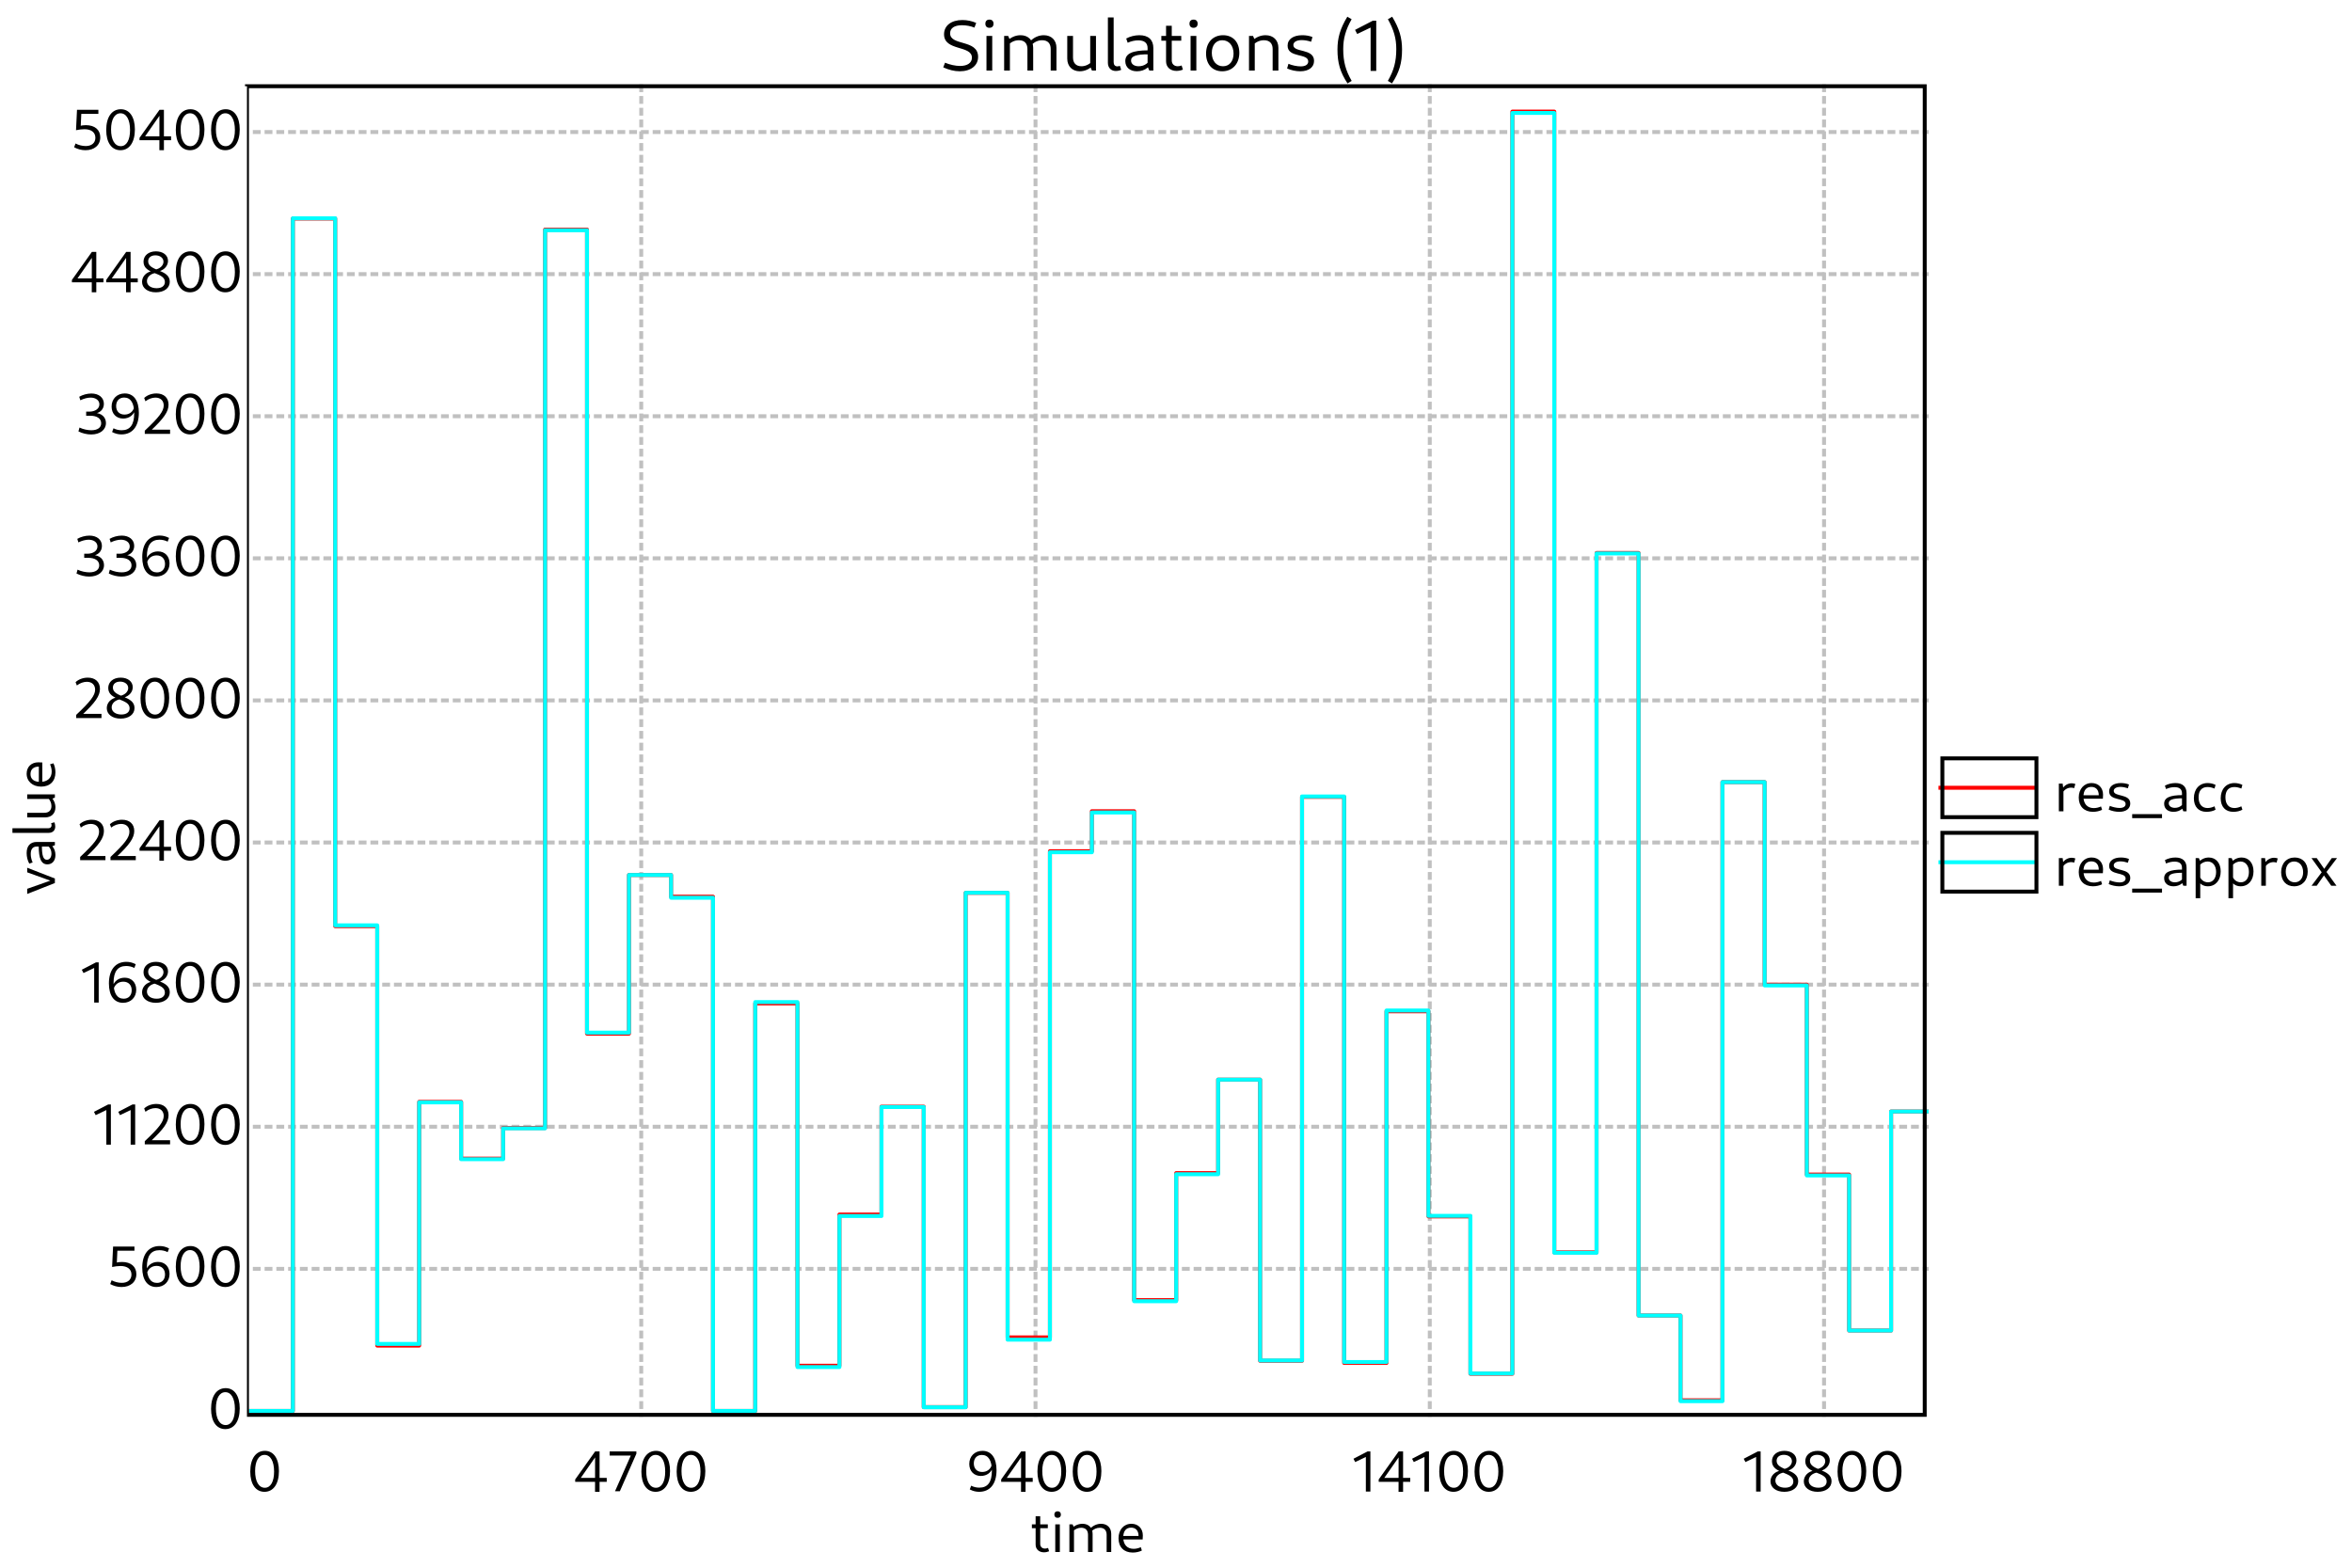 <?xml version="1.0" standalone="no"?>

<svg 
     version="1.1"
     baseProfile="full"
     xmlns="http://www.w3.org/2000/svg"
     xmlns:xlink="http://www.w3.org/1999/xlink"
     xmlns:ev="http://www.w3.org/2001/xml-events"
     x="0px"
     y="0px"
     width="600px"
     height="400px"
     viewBox="0 0 600 400"
     >
<title></title>
<desc>Creator: FreeHEP Graphics2D Driver Producer: org.freehep.graphicsio.svg.SVGGraphics2D Revision Source:  Date: Tuesday, March 26, 2024 at 3:49:34 PM Central European Standard Time</desc>
<g stroke-dashoffset="0" stroke-linejoin="miter" stroke-dasharray="none" stroke-width="1" stroke-linecap="square" stroke-miterlimit="10">
<g fill="#ffffff" fill-rule="nonzero" fill-opacity="1" stroke="none">
  <path d="M 0 0 L 600 0 L 600 400 L 0 400 L 0 0 z"/>
</g> <!-- drawing style -->
<g transform="matrix(1, 0, 0, 1, 63, 22)">
<g fill="#ffffff" fill-rule="nonzero" fill-opacity="1" stroke="none">
  <path d="M 0 0 L 429 0 L 429 378 L 0 378 L 0 0 z"/>
</g> <!-- drawing style -->
</g> <!-- transform -->
<g transform="matrix(1, 0, 0, 1, 63, 22)">
<g fill="#000000" fill-rule="nonzero" fill-opacity="1" stroke="none">
  <path d="M 203.33 374.078 C 203.815 374.078 204.299 373.953 204.627 373.812 L 204.362 372.953 C 204.143 373.062 203.83 373.125 203.58 373.125 C 202.846 373.125 202.362 372.656 202.362 371.953 L 202.362 364.875 L 201.19 364.875 L 201.19 372.109 C 201.19 373.281 202.034 374.078 203.33 374.078 z M 200.237 367.922 L 204.299 367.922 L 204.299 366.938 L 200.237 366.938 L 200.237 367.922 z M 206.199 374 L 207.371 374 L 207.371 366.938 L 206.199 366.938 L 206.199 374 z M 206.793 365.281 C 207.324 365.281 207.637 364.969 207.637 364.438 C 207.637 363.922 207.324 363.609 206.793 363.609 C 206.278 363.609 205.965 363.922 205.965 364.438 C 205.965 364.969 206.278 365.281 206.793 365.281 z M 219.305 374 L 220.477 374 L 220.477 369.375 C 220.477 367.797 219.446 366.797 217.883 366.797 C 216.867 366.797 215.867 367.234 215.133 368 L 215.414 368.75 C 215.992 368.156 216.742 367.812 217.555 367.812 C 218.68 367.812 219.305 368.453 219.305 369.609 L 219.305 374 z M 209.805 374 L 210.977 374 L 210.977 367.75 L 210.617 366.938 L 209.805 366.938 L 209.805 374 z M 214.555 374 L 215.727 374 L 215.727 369.375 C 215.727 367.797 214.696 366.797 213.149 366.797 C 212.117 366.797 211.117 367.234 210.383 368 L 210.664 368.75 C 211.242 368.156 212.008 367.812 212.805 367.812 C 213.93 367.812 214.555 368.453 214.555 369.609 L 214.555 374 z M 225.962 374.141 C 226.775 374.141 227.65 373.953 228.29 373.625 L 228.025 372.766 C 227.478 373.031 226.79 373.188 226.181 373.188 C 224.525 373.188 223.54 372.094 223.54 370.266 C 223.54 368.672 224.259 367.781 225.54 367.781 C 226.744 367.781 227.447 368.562 227.447 369.906 L 223.337 369.906 L 223.337 370.797 L 228.494 370.797 C 228.525 370.578 228.54 370.062 228.54 369.781 C 228.54 368 227.369 366.797 225.634 366.797 C 223.665 366.797 222.337 368.328 222.337 370.5 C 222.337 372.75 223.728 374.141 225.962 374.141 z"/>
</g> <!-- drawing style -->
</g> <!-- transform -->
<g transform="matrix(1, 0, 0, 1, 63, 22)">
<g stroke-opacity="1" stroke-linejoin="round" stroke-dasharray="1,2" fill="none" stroke="#c0c0c0" stroke-linecap="butt" stroke-miterlimit="1">
  <path d="M 2 301.743 L 429 301.743"/>
</g> <!-- drawing style -->
</g> <!-- transform -->
<g transform="matrix(1, 0, 0, 1, 63, 22)">
<g stroke-opacity="1" stroke-linejoin="round" stroke-dasharray="1,2" fill="none" stroke="#c0c0c0" stroke-linecap="butt" stroke-miterlimit="1">
  <path d="M 2 265.486 L 429 265.486"/>
</g> <!-- drawing style -->
</g> <!-- transform -->
<g transform="matrix(1, 0, 0, 1, 63, 22)">
<g stroke-opacity="1" stroke-linejoin="round" stroke-dasharray="1,2" fill="none" stroke="#c0c0c0" stroke-linecap="butt" stroke-miterlimit="1">
  <path d="M 2 229.229 L 429 229.229"/>
</g> <!-- drawing style -->
</g> <!-- transform -->
<g transform="matrix(1, 0, 0, 1, 63, 22)">
<g stroke-opacity="1" stroke-linejoin="round" stroke-dasharray="1,2" fill="none" stroke="#c0c0c0" stroke-linecap="butt" stroke-miterlimit="1">
  <path d="M 2 192.972 L 429 192.972"/>
</g> <!-- drawing style -->
</g> <!-- transform -->
<g transform="matrix(1, 0, 0, 1, 63, 22)">
<g stroke-opacity="1" stroke-linejoin="round" stroke-dasharray="1,2" fill="none" stroke="#c0c0c0" stroke-linecap="butt" stroke-miterlimit="1">
  <path d="M 2 156.715 L 429 156.715"/>
</g> <!-- drawing style -->
</g> <!-- transform -->
<g transform="matrix(1, 0, 0, 1, 63, 22)">
<g stroke-opacity="1" stroke-linejoin="round" stroke-dasharray="1,2" fill="none" stroke="#c0c0c0" stroke-linecap="butt" stroke-miterlimit="1">
  <path d="M 2 120.458 L 429 120.458"/>
</g> <!-- drawing style -->
</g> <!-- transform -->
<g transform="matrix(1, 0, 0, 1, 63, 22)">
<g stroke-opacity="1" stroke-linejoin="round" stroke-dasharray="1,2" fill="none" stroke="#c0c0c0" stroke-linecap="butt" stroke-miterlimit="1">
  <path d="M 2 84.201 L 429 84.201"/>
</g> <!-- drawing style -->
</g> <!-- transform -->
<g transform="matrix(1, 0, 0, 1, 63, 22)">
<g stroke-opacity="1" stroke-linejoin="round" stroke-dasharray="1,2" fill="none" stroke="#c0c0c0" stroke-linecap="butt" stroke-miterlimit="1">
  <path d="M 2 47.943 L 429 47.943"/>
</g> <!-- drawing style -->
</g> <!-- transform -->
<g transform="matrix(1, 0, 0, 1, 63, 22)">
<g stroke-opacity="1" stroke-linejoin="round" stroke-dasharray="1,2" fill="none" stroke="#c0c0c0" stroke-linecap="butt" stroke-miterlimit="1">
  <path d="M 2 11.686 L 429 11.686"/>
</g> <!-- drawing style -->
</g> <!-- transform -->
<g transform="matrix(1, 0, 0, 1, 63, 22)">
<g fill="#000000" fill-rule="nonzero" fill-opacity="1" stroke="none">
  <path d="M 4.469 358.641 C 6.734 358.641 8.156 356.656 8.156 353.344 C 8.156 350.141 6.781 348.188 4.578 348.188 C 2.266 348.188 0.844 350.188 0.844 353.484 C 0.844 356.703 2.234 358.641 4.469 358.641 z M 4.562 357.609 C 3.031 357.609 2.078 356.016 2.078 353.344 C 2.078 350.781 3 349.219 4.484 349.219 C 5.984 349.219 6.922 350.828 6.922 353.484 C 6.922 356.047 6.031 357.609 4.562 357.609 z"/>
</g> <!-- drawing style -->
</g> <!-- transform -->
<g transform="matrix(1, 0, 0, 1, 63, 22)">
<g fill="#000000" fill-rule="nonzero" fill-opacity="1" stroke="none">
  <path d="M 88.794 358.641 L 89.951 358.641 L 89.951 348.328 L 88.826 348.328 L 83.732 355.484 L 83.732 356.094 L 91.779 356.094 L 91.779 355.094 L 84.888 355.094 L 84.982 355.344 L 89.029 349.547 L 88.81 349.516 L 88.794 358.641 z M 93.888 358.5 L 95.122 358.5 L 99.341 348.922 L 99.341 348.328 L 92.529 348.328 L 92.529 349.391 L 98.372 349.391 L 98.122 348.938 L 93.888 358.5 z M 104.243 358.641 C 106.508 358.641 107.93 356.656 107.93 353.344 C 107.93 350.141 106.555 348.188 104.352 348.188 C 102.04 348.188 100.618 350.188 100.618 353.484 C 100.618 356.703 102.008 358.641 104.243 358.641 z M 104.336 357.609 C 102.805 357.609 101.852 356.016 101.852 353.344 C 101.852 350.781 102.774 349.219 104.258 349.219 C 105.758 349.219 106.696 350.828 106.696 353.484 C 106.696 356.047 105.805 357.609 104.336 357.609 z M 113.242 358.641 C 115.507 358.641 116.929 356.656 116.929 353.344 C 116.929 350.141 115.554 348.188 113.351 348.188 C 111.039 348.188 109.617 350.188 109.617 353.484 C 109.617 356.703 111.007 358.641 113.242 358.641 z M 113.335 357.609 C 111.804 357.609 110.851 356.016 110.851 353.344 C 110.851 350.781 111.773 349.219 113.257 349.219 C 114.757 349.219 115.695 350.828 115.695 353.484 C 115.695 356.047 114.804 357.609 113.335 357.609 z"/>
</g> <!-- drawing style -->
</g> <!-- transform -->
<g transform="matrix(1, 0, 0, 1, 63, 22)">
<g stroke-opacity="1" stroke-linejoin="round" stroke-dasharray="1,2" fill="none" stroke="#c0c0c0" stroke-linecap="butt" stroke-miterlimit="1">
  <path d="M 100.58 0 L 100.58 339"/>
</g> <!-- drawing style -->
</g> <!-- transform -->
<g transform="matrix(1, 0, 0, 1, 63, 22)">
<g fill="#000000" fill-rule="nonzero" fill-opacity="1" stroke="none">
  <path d="M 187.623 348.188 C 185.654 348.188 184.264 349.562 184.264 351.531 C 184.264 353.375 185.467 354.594 187.217 354.594 C 188.748 354.594 189.951 353.688 190.295 352.266 L 190.045 351.656 C 189.733 352.875 188.779 353.578 187.561 353.578 C 186.233 353.578 185.42 352.719 185.42 351.391 C 185.42 350.109 186.201 349.234 187.467 349.234 C 189.139 349.234 190.029 350.641 190.029 353.281 C 190.029 356.141 188.998 357.578 186.842 357.578 C 186.139 357.578 185.389 357.422 184.748 357.078 L 184.389 358.031 C 185.201 358.453 185.967 358.641 186.779 358.641 C 189.592 358.641 191.217 356.578 191.217 353.125 C 191.217 350 189.904 348.188 187.623 348.188 z M 197.465 358.641 L 198.621 358.641 L 198.621 348.328 L 197.496 348.328 L 192.402 355.484 L 192.402 356.094 L 200.449 356.094 L 200.449 355.094 L 193.558 355.094 L 193.652 355.344 L 197.699 349.547 L 197.48 349.516 L 197.465 358.641 z M 205.277 358.641 C 207.543 358.641 208.964 356.656 208.964 353.344 C 208.964 350.141 207.589 348.188 205.386 348.188 C 203.074 348.188 201.652 350.188 201.652 353.484 C 201.652 356.703 203.043 358.641 205.277 358.641 z M 205.371 357.609 C 203.839 357.609 202.886 356.016 202.886 353.344 C 202.886 350.781 203.808 349.219 205.293 349.219 C 206.793 349.219 207.73 350.828 207.73 353.484 C 207.73 356.047 206.839 357.609 205.371 357.609 z M 214.276 358.641 C 216.542 358.641 217.963 356.656 217.963 353.344 C 217.963 350.141 216.588 348.188 214.385 348.188 C 212.073 348.188 210.651 350.188 210.651 353.484 C 210.651 356.703 212.042 358.641 214.276 358.641 z M 214.37 357.609 C 212.838 357.609 211.885 356.016 211.885 353.344 C 211.885 350.781 212.807 349.219 214.292 349.219 C 215.792 349.219 216.729 350.828 216.729 353.484 C 216.729 356.047 215.838 357.609 214.37 357.609 z"/>
</g> <!-- drawing style -->
</g> <!-- transform -->
<g transform="matrix(1, 0, 0, 1, 63, 22)">
<g stroke-opacity="1" stroke-linejoin="round" stroke-dasharray="1,2" fill="none" stroke="#c0c0c0" stroke-linecap="butt" stroke-miterlimit="1">
  <path d="M 201.16 0 L 201.16 339"/>
</g> <!-- drawing style -->
</g> <!-- transform -->
<g transform="matrix(1, 0, 0, 1, 63, 22)">
<g fill="#000000" fill-rule="nonzero" fill-opacity="1" stroke="none">
  <path d="M 285.432 358.578 L 286.588 358.578 L 286.588 348.328 L 285.885 348.328 L 282.276 350.203 L 282.713 351.047 L 285.823 349.562 L 285.432 349.188 L 285.432 358.578 z M 293.772 358.641 L 294.929 358.641 L 294.929 348.328 L 293.804 348.328 L 288.71 355.484 L 288.71 356.094 L 296.757 356.094 L 296.757 355.094 L 289.866 355.094 L 289.96 355.344 L 294.007 349.547 L 293.788 349.516 L 293.772 358.641 z M 300.382 358.578 L 301.538 358.578 L 301.538 348.328 L 300.835 348.328 L 297.225 350.203 L 297.663 351.047 L 300.772 349.562 L 300.382 349.188 L 300.382 358.578 z M 307.784 358.641 C 310.05 358.641 311.472 356.656 311.472 353.344 C 311.472 350.141 310.097 348.188 307.894 348.188 C 305.581 348.188 304.159 350.188 304.159 353.484 C 304.159 356.703 305.55 358.641 307.784 358.641 z M 307.878 357.609 C 306.347 357.609 305.394 356.016 305.394 353.344 C 305.394 350.781 306.316 349.219 307.8 349.219 C 309.3 349.219 310.237 350.828 310.237 353.484 C 310.237 356.047 309.347 357.609 307.878 357.609 z M 316.783 358.641 C 319.049 358.641 320.471 356.656 320.471 353.344 C 320.471 350.141 319.096 348.188 316.893 348.188 C 314.58 348.188 313.158 350.188 313.158 353.484 C 313.158 356.703 314.549 358.641 316.783 358.641 z M 316.877 357.609 C 315.346 357.609 314.393 356.016 314.393 353.344 C 314.393 350.781 315.315 349.219 316.799 349.219 C 318.299 349.219 319.236 350.828 319.236 353.484 C 319.236 356.047 318.346 357.609 316.877 357.609 z"/>
</g> <!-- drawing style -->
</g> <!-- transform -->
<g transform="matrix(1, 0, 0, 1, 63, 22)">
<g stroke-opacity="1" stroke-linejoin="round" stroke-dasharray="1,2" fill="none" stroke="#c0c0c0" stroke-linecap="butt" stroke-miterlimit="1">
  <path d="M 301.74 0 L 301.74 339"/>
</g> <!-- drawing style -->
</g> <!-- transform -->
<g transform="matrix(1, 0, 0, 1, 63, 22)">
<g fill="#000000" fill-rule="nonzero" fill-opacity="1" stroke="none">
  <path d="M 384.986 358.578 L 386.142 358.578 L 386.142 348.328 L 385.439 348.328 L 381.83 350.203 L 382.267 351.047 L 385.377 349.562 L 384.986 349.188 L 384.986 358.578 z M 392.186 358.641 C 394.311 358.641 395.733 357.547 395.733 355.938 C 395.733 352.688 390.217 353.312 390.217 350.734 C 390.217 349.812 390.92 349.203 392.061 349.203 C 393.248 349.203 394.123 349.875 394.123 350.828 C 394.123 351.766 393.295 352.578 392.092 352.828 L 392.998 353.281 C 394.42 352.875 395.28 351.812 395.28 350.625 C 395.28 349.156 393.998 348.188 392.201 348.188 C 390.311 348.188 389.03 349.266 389.03 350.828 C 389.03 354.172 394.483 353.406 394.483 356 C 394.483 356.969 393.717 357.594 392.373 357.594 C 390.92 357.594 389.905 356.875 389.905 355.781 C 389.905 354.75 390.795 353.891 392.155 353.703 L 391.373 353.203 C 389.748 353.422 388.655 354.578 388.655 355.969 C 388.655 357.562 390.092 358.641 392.186 358.641 z M 400.686 358.641 C 402.811 358.641 404.233 357.547 404.233 355.938 C 404.233 352.688 398.718 353.312 398.718 350.734 C 398.718 349.812 399.421 349.203 400.561 349.203 C 401.749 349.203 402.624 349.875 402.624 350.828 C 402.624 351.766 401.796 352.578 400.593 352.828 L 401.499 353.281 C 402.921 352.875 403.78 351.812 403.78 350.625 C 403.78 349.156 402.499 348.188 400.702 348.188 C 398.811 348.188 397.53 349.266 397.53 350.828 C 397.53 354.172 402.983 353.406 402.983 356 C 402.983 356.969 402.218 357.594 400.874 357.594 C 399.421 357.594 398.405 356.875 398.405 355.781 C 398.405 354.75 399.296 353.891 400.655 353.703 L 399.874 353.203 C 398.249 353.422 397.155 354.578 397.155 355.969 C 397.155 357.562 398.593 358.641 400.686 358.641 z M 409.39 358.641 C 411.656 358.641 413.078 356.656 413.078 353.344 C 413.078 350.141 411.703 348.188 409.5 348.188 C 407.187 348.188 405.765 350.188 405.765 353.484 C 405.765 356.703 407.156 358.641 409.39 358.641 z M 409.484 357.609 C 407.953 357.609 407 356.016 407 353.344 C 407 350.781 407.922 349.219 409.406 349.219 C 410.906 349.219 411.843 350.828 411.843 353.484 C 411.843 356.047 410.953 357.609 409.484 357.609 z M 418.389 358.641 C 420.655 358.641 422.077 356.656 422.077 353.344 C 422.077 350.141 420.702 348.188 418.499 348.188 C 416.186 348.188 414.764 350.188 414.764 353.484 C 414.764 356.703 416.155 358.641 418.389 358.641 z M 418.483 357.609 C 416.952 357.609 415.999 356.016 415.999 353.344 C 415.999 350.781 416.92 349.219 418.405 349.219 C 419.905 349.219 420.842 350.828 420.842 353.484 C 420.842 356.047 419.952 357.609 418.483 357.609 z"/>
</g> <!-- drawing style -->
</g> <!-- transform -->
<g transform="matrix(1, 0, 0, 1, 63, 22)">
<g stroke-opacity="1" stroke-linejoin="round" stroke-dasharray="1,2" fill="none" stroke="#c0c0c0" stroke-linecap="butt" stroke-miterlimit="1">
  <path d="M 402.32 0 L 402.32 339"/>
</g> <!-- drawing style -->
</g> <!-- transform -->
<g transform="matrix(1, 0, 0, 1, 63, 22)">
<g stroke-opacity="1" stroke-linejoin="round" fill="none" stroke="#ff0000" stroke-linecap="butt" stroke-miterlimit="1">
  <path d="M 1 338 L 11.708 338 L 11.708 33.771 L 22.505 33.771 L 22.505 214.312 L 33.236 214.312 L 33.236 321.335 L 43.936 321.335 L 43.936 259.141 L 54.636 259.141 L 54.636 273.618 L 65.35 273.618 L 65.35 265.797 L 76.05 265.797 L 76.05 36.574 L 86.75 36.574 L 86.75 241.737 L 97.45 241.737 L 97.45 201.259 L 108.189 201.259 L 108.189 206.795 L 118.889 206.795 L 118.889 338 L 129.665 338 L 129.665 234.033 L 140.437 234.033 L 140.437 326.462 L 151.137 326.462 L 151.137 287.888 L 161.865 287.888 L 161.865 260.371 L 172.641 260.371 L 172.641 337.029 L 183.341 337.029 L 183.341 205.817 L 194.041 205.817 L 194.041 319.23 L 204.838 319.23 L 204.838 195.18 L 215.538 195.18 L 215.538 184.976 L 226.322 184.976 L 226.322 309.719 L 237.053 309.719 L 237.053 277.308 L 247.753 277.308 L 247.753 253.469 L 258.453 253.469 L 258.453 325.206 L 269.154 325.206 L 269.154 181.331 L 279.897 181.331 L 279.897 325.763 L 290.697 325.763 L 290.697 236.04 L 301.403 236.04 L 301.403 288.373 L 312.103 288.373 L 312.103 328.521 L 322.803 328.521 L 322.803 6.474 L 333.503 6.474 L 333.503 297.547 L 344.284 297.547 L 344.284 119.098 L 355.002 119.098 L 355.002 313.656 L 365.702 313.656 L 365.702 335.281 L 376.402 335.281 L 376.402 177.562 L 387.163 177.562 L 387.163 229.242 L 397.922 229.242 L 397.922 277.69 L 408.72 277.69 L 408.72 317.489 L 419.42 317.489 L 419.42 261.601 L 429 261.601"/>
</g> <!-- drawing style -->
</g> <!-- transform -->
<g transform="matrix(1, 0, 0, 1, 63, 22)">
<g stroke-opacity="1" stroke-linejoin="round" fill="none" stroke="#00ffff" stroke-linecap="butt" stroke-miterlimit="1">
  <path d="M 1 338 L 11.708 338 L 11.708 33.693 L 22.505 33.693 L 22.505 214.104 L 33.236 214.104 L 33.236 320.907 L 43.936 320.907 L 43.936 259.27 L 54.636 259.27 L 54.636 273.773 L 65.35 273.773 L 65.35 265.9 L 76.05 265.9 L 76.05 36.756 L 86.75 36.756 L 86.75 241.479 L 97.45 241.479 L 97.45 201.259 L 108.189 201.259 L 108.189 207.06 L 118.889 207.06 L 118.889 338 L 129.665 338 L 129.665 233.683 L 140.437 233.683 L 140.437 326.812 L 151.137 326.812 L 151.137 288.276 L 161.865 288.276 L 161.865 260.462 L 172.641 260.462 L 172.641 337.068 L 183.341 337.068 L 183.341 205.791 L 194.041 205.791 L 194.041 319.82 L 204.838 319.82 L 204.838 195.458 L 215.538 195.458 L 215.538 185.306 L 226.322 185.306 L 226.322 310.004 L 237.053 310.004 L 237.053 277.606 L 247.753 277.606 L 247.753 253.469 L 258.453 253.469 L 258.453 325.129 L 269.154 325.129 L 269.154 181.214 L 279.897 181.214 L 279.897 325.517 L 290.697 325.517 L 290.697 235.833 L 301.403 235.833 L 301.403 288.224 L 312.103 288.224 L 312.103 328.444 L 322.803 328.444 L 322.803 6.818 L 333.503 6.818 L 333.503 297.651 L 344.284 297.651 L 344.284 119.215 L 355.002 119.215 L 355.002 313.656 L 365.702 313.656 L 365.702 335.514 L 376.402 335.514 L 376.402 177.562 L 387.163 177.562 L 387.163 229.436 L 397.922 229.436 L 397.922 277.917 L 408.72 277.917 L 408.72 317.489 L 419.42 317.489 L 419.42 261.601 L 429 261.601"/>
</g> <!-- drawing style -->
</g> <!-- transform -->
<g transform="matrix(1, 0, 0, 1, 63, 22)">
<g stroke-opacity="1" fill="none" stroke="#000000">
  <path d="M 0 0 L 428 0 L 428 339 L 0 339 L 0 0 z"/>
</g> <!-- drawing style -->
</g> <!-- transform -->
<g fill="#000000" fill-rule="nonzero" fill-opacity="1" stroke="none">
  <path d="M 244.828 18.188 C 247.656 18.188 249.516 16.734 249.516 14.5 C 249.516 9.984 242.375 11.781 242.375 8.5 C 242.375 7.172 243.469 6.438 245.406 6.438 C 246.484 6.438 247.656 6.656 248.578 7.047 L 249.031 5.844 C 247.953 5.375 246.719 5.109 245.516 5.109 C 242.672 5.109 240.828 6.531 240.828 8.75 C 240.828 13.109 247.938 11.469 247.938 14.719 C 247.938 16 246.844 16.828 244.906 16.828 C 243.75 16.828 242.328 16.516 241.078 16 L 240.625 17.188 C 242.031 17.828 243.469 18.188 244.828 18.188 z M 251.651 18 L 253.12 18 L 253.12 9.172 L 251.651 9.172 L 251.651 18 z M 252.401 7.094 C 253.073 7.094 253.448 6.703 253.448 6.047 C 253.448 5.391 253.073 5 252.401 5 C 251.745 5 251.37 5.391 251.37 6.047 C 251.37 6.703 251.745 7.094 252.401 7.094 z M 268.035 18 L 269.504 18 L 269.504 12.203 C 269.504 10.25 268.222 8.984 266.269 8.984 C 265.004 8.984 263.754 9.531 262.832 10.5 L 263.191 11.438 C 263.894 10.688 264.847 10.266 265.863 10.266 C 267.269 10.266 268.035 11.078 268.035 12.5 L 268.035 18 z M 256.16 18 L 257.629 18 L 257.629 10.188 L 257.191 9.172 L 256.16 9.172 L 256.16 18 z M 262.097 18 L 263.566 18 L 263.566 12.203 C 263.566 10.25 262.285 8.984 260.347 8.984 C 259.066 8.984 257.816 9.531 256.894 10.5 L 257.254 11.438 C 257.957 10.688 258.91 10.266 259.925 10.266 C 261.332 10.266 262.097 11.078 262.097 12.5 L 262.097 18 z M 275.445 18.188 C 276.695 18.188 277.961 17.641 278.852 16.656 L 278.508 15.734 C 277.805 16.484 276.836 16.906 275.883 16.906 C 274.508 16.906 273.727 16.094 273.727 14.672 L 273.727 9.172 L 272.258 9.172 L 272.258 14.953 C 272.258 16.922 273.555 18.188 275.445 18.188 z M 278.555 18 L 279.586 18 L 279.586 9.172 L 278.117 9.172 L 278.117 16.969 L 278.555 18 z M 284.626 18.109 C 285.11 18.109 285.673 18 286.016 17.812 L 285.688 16.797 C 285.469 16.875 285.266 16.938 285.048 16.938 C 284.423 16.938 284.094 16.516 284.094 15.844 L 284.094 4.453 L 282.626 4.453 L 282.626 16.016 C 282.626 17.281 283.423 18.109 284.626 18.109 z M 293.19 18 L 294.221 18 L 294.221 12.266 C 294.221 10.156 292.971 8.984 290.658 8.984 C 289.502 8.984 288.252 9.297 287.299 9.828 L 287.674 10.906 C 288.58 10.5 289.502 10.297 290.362 10.297 C 291.94 10.297 292.752 10.969 292.752 12.266 L 292.752 16.969 L 293.19 18 z M 290.049 18.188 C 292.158 18.188 293.752 16.859 294.018 14.906 L 293.487 14.641 C 293.205 16 292.002 16.906 290.471 16.906 C 289.299 16.906 288.533 16.312 288.533 15.438 C 288.533 14.312 289.83 13.859 292.971 13.859 L 292.971 12.844 C 288.846 12.844 287.065 13.672 287.065 15.594 C 287.065 17.172 288.237 18.188 290.049 18.188 z M 300.136 18.094 C 300.746 18.094 301.339 17.938 301.761 17.766 L 301.433 16.703 C 301.167 16.828 300.761 16.906 300.449 16.906 C 299.527 16.906 298.917 16.312 298.917 15.438 L 298.917 6.578 L 297.464 6.578 L 297.464 15.641 C 297.464 17.109 298.527 18.094 300.136 18.094 z M 296.261 10.391 L 301.339 10.391 L 301.339 9.172 L 296.261 9.172 L 296.261 10.391 z M 303.721 18 L 305.19 18 L 305.19 9.172 L 303.721 9.172 L 303.721 18 z M 304.471 7.094 C 305.143 7.094 305.518 6.703 305.518 6.047 C 305.518 5.391 305.143 5 304.471 5 C 303.815 5 303.44 5.391 303.44 6.047 C 303.44 6.703 303.815 7.094 304.471 7.094 z M 311.793 18.188 C 314.386 18.188 316.152 16.297 316.152 13.469 C 316.152 10.734 314.527 8.984 312.011 8.984 C 309.402 8.984 307.668 10.859 307.668 13.672 C 307.668 16.406 309.277 18.188 311.793 18.188 z M 311.996 16.906 C 310.293 16.906 309.136 15.531 309.136 13.484 C 309.136 11.531 310.183 10.266 311.808 10.266 C 313.511 10.266 314.683 11.656 314.683 13.672 C 314.683 15.625 313.621 16.906 311.996 16.906 z M 324.654 18 L 326.122 18 L 326.122 12.203 C 326.122 10.25 324.825 8.984 322.841 8.984 C 321.56 8.984 320.294 9.531 319.357 10.5 L 319.716 11.438 C 320.435 10.688 321.419 10.266 322.435 10.266 C 323.872 10.266 324.654 11.078 324.654 12.5 L 324.654 18 z M 318.622 18 L 320.091 18 L 320.091 10.188 L 319.654 9.172 L 318.622 9.172 L 318.622 18 z M 331.702 18.188 C 333.874 18.188 335.217 17.156 335.217 15.531 C 335.217 12.281 329.936 13.484 329.936 11.5 C 329.936 10.719 330.764 10.234 332.077 10.234 C 332.827 10.234 333.717 10.391 334.467 10.656 L 334.811 9.453 C 334.061 9.141 333.155 8.984 332.233 8.984 C 329.936 8.984 328.467 9.984 328.467 11.656 C 328.467 14.828 333.733 13.516 333.733 15.672 C 333.733 16.484 333.014 16.938 331.811 16.938 C 330.874 16.938 329.624 16.688 328.686 16.281 L 328.342 17.469 C 329.342 17.922 330.577 18.188 331.702 18.188 z M 343.754 21.281 L 344.816 20.641 C 343.285 17.984 342.66 15.734 342.66 12.516 C 342.66 9.781 343.285 7.625 344.801 4.906 L 343.707 4.266 C 341.848 7.328 341.191 9.719 341.191 12.641 C 341.191 16.062 341.879 18.422 343.754 21.281 z M 349.646 18.094 L 351.083 18.094 L 351.083 5.281 L 350.208 5.281 L 345.677 7.625 L 346.224 8.672 L 350.115 6.812 L 349.646 6.359 L 349.646 18.094 z M 355.102 21.281 C 356.977 18.422 357.664 16.062 357.664 12.641 C 357.664 9.719 357.008 7.328 355.149 4.266 L 354.055 4.906 C 355.57 7.625 356.195 9.781 356.195 12.516 C 356.195 15.734 355.57 17.984 354.039 20.641 L 355.102 21.281 z"/>
</g> <!-- drawing style -->
<g transform="matrix(1, 0, 0, 1, 0, 22)">
<g fill="#ffffff" fill-rule="nonzero" fill-opacity="1" stroke="none">
  <path d="M 0 0 L 0 378 L 63 378 L 63 0 z"/>
</g> <!-- drawing style -->
</g> <!-- transform -->
<g transform="matrix(0, -1, 1, 0, -192.265, 242.265)">
<g fill="#000000" fill-rule="nonzero" fill-opacity="1" stroke="none">
  <path d="M 16.953 206.265 L 18.109 206.265 L 20.859 199.203 L 19.688 199.203 L 17.234 206.031 L 17.891 206.031 L 15.484 199.203 L 14.172 199.203 L 16.953 206.265 z M 26.613 206.265 L 27.441 206.265 L 27.441 201.671 C 27.441 200 26.441 199.062 24.598 199.062 C 23.676 199.062 22.676 199.296 21.91 199.734 L 22.207 200.593 C 22.941 200.265 23.676 200.109 24.363 200.109 C 25.629 200.109 26.269 200.64 26.269 201.671 L 26.269 205.437 L 26.613 206.265 z M 24.113 206.406 C 25.801 206.406 27.066 205.359 27.285 203.781 L 26.848 203.578 C 26.629 204.671 25.66 205.39 24.457 205.39 C 23.519 205.39 22.894 204.921 22.894 204.218 C 22.894 203.312 23.941 202.953 26.441 202.953 L 26.441 202.14 C 23.144 202.14 21.723 202.812 21.723 204.343 C 21.723 205.609 22.66 206.406 24.113 206.406 z M 31.352 206.359 C 31.727 206.359 32.195 206.265 32.461 206.125 L 32.211 205.296 C 32.023 205.375 31.867 205.421 31.695 205.421 C 31.195 205.421 30.93 205.078 30.93 204.531 L 30.93 195.437 L 29.758 195.437 L 29.758 204.687 C 29.758 205.687 30.383 206.359 31.352 206.359 z M 36.27 206.406 C 37.254 206.406 38.27 205.968 38.989 205.203 L 38.707 204.453 C 38.16 205.046 37.379 205.39 36.614 205.39 C 35.52 205.39 34.879 204.734 34.879 203.593 L 34.879 199.203 L 33.707 199.203 L 33.707 203.828 C 33.707 205.406 34.754 206.406 36.27 206.406 z M 38.754 206.265 L 39.582 206.265 L 39.582 199.203 L 38.41 199.203 L 38.41 205.437 L 38.754 206.265 z M 45.182 206.406 C 45.995 206.406 46.87 206.218 47.51 205.89 L 47.245 205.031 C 46.698 205.296 46.01 205.453 45.401 205.453 C 43.745 205.453 42.76 204.359 42.76 202.531 C 42.76 200.937 43.479 200.046 44.76 200.046 C 45.964 200.046 46.667 200.828 46.667 202.171 L 42.557 202.171 L 42.557 203.062 L 47.714 203.062 C 47.745 202.843 47.76 202.328 47.76 202.046 C 47.76 200.265 46.589 199.062 44.854 199.062 C 42.885 199.062 41.557 200.593 41.557 202.765 C 41.557 205.015 42.948 206.406 45.182 206.406 z"/>
</g> <!-- drawing style -->
</g> <!-- transform -->
<g transform="matrix(1, 0, 0, 1, 0, 22)">
<g fill="#000000" fill-rule="nonzero" fill-opacity="1" stroke="none">
  <path d="M 57.47 342.641 C 59.735 342.641 61.157 340.656 61.157 337.344 C 61.157 334.141 59.782 332.188 57.579 332.188 C 55.267 332.188 53.845 334.188 53.845 337.484 C 53.845 340.703 55.235 342.641 57.47 342.641 z M 57.564 341.609 C 56.032 341.609 55.079 340.016 55.079 337.344 C 55.079 334.781 56.001 333.219 57.485 333.219 C 58.985 333.219 59.923 334.828 59.923 337.484 C 59.923 340.047 59.032 341.609 57.564 341.609 z"/>
</g> <!-- drawing style -->
</g> <!-- transform -->
<g transform="matrix(1, 0, 0, 1, 0, 22)">
<g fill="#000000" fill-rule="nonzero" fill-opacity="1" stroke="none">
  <path d="M 31.004 306.384 C 33.254 306.384 34.785 305.102 34.785 303.102 C 34.785 301.196 33.41 299.993 31.113 299.993 C 30.566 299.993 30.004 300.071 29.488 300.196 L 29.785 300.571 L 29.941 297.118 L 34.301 297.118 L 34.301 296.071 L 28.848 296.071 L 28.598 301.274 C 29.254 301.134 30.113 301.024 30.754 301.024 C 32.488 301.024 33.535 301.837 33.535 303.212 C 33.535 304.524 32.566 305.321 31.082 305.321 C 30.191 305.321 29.223 305.071 28.473 304.665 L 28.113 305.634 C 29.02 306.118 29.973 306.384 31.004 306.384 z M 39.895 306.384 C 41.864 306.384 43.254 305.009 43.254 303.04 C 43.254 301.196 42.051 299.977 40.301 299.977 C 38.77 299.977 37.567 300.884 37.223 302.305 L 37.473 302.915 C 37.786 301.696 38.739 300.993 39.957 300.993 C 41.27 300.993 42.098 301.852 42.098 303.18 C 42.098 304.477 41.317 305.337 40.051 305.337 C 38.379 305.337 37.473 303.93 37.473 301.29 C 37.473 298.43 38.52 296.993 40.676 296.993 C 41.379 296.993 42.129 297.149 42.77 297.493 L 43.129 296.54 C 42.317 296.118 41.551 295.93 40.739 295.93 C 37.926 295.93 36.286 297.993 36.286 301.446 C 36.286 304.571 37.614 306.384 39.895 306.384 z M 48.471 306.384 C 50.736 306.384 52.158 304.399 52.158 301.087 C 52.158 297.884 50.783 295.93 48.58 295.93 C 46.268 295.93 44.846 297.93 44.846 301.227 C 44.846 304.446 46.236 306.384 48.471 306.384 z M 48.565 305.352 C 47.033 305.352 46.08 303.759 46.08 301.087 C 46.08 298.524 47.002 296.962 48.486 296.962 C 49.986 296.962 50.924 298.571 50.924 301.227 C 50.924 303.79 50.033 305.352 48.565 305.352 z M 57.47 306.384 C 59.735 306.384 61.157 304.399 61.157 301.087 C 61.157 297.884 59.782 295.93 57.579 295.93 C 55.267 295.93 53.845 297.93 53.845 301.227 C 53.845 304.446 55.235 306.384 57.47 306.384 z M 57.564 305.352 C 56.032 305.352 55.079 303.759 55.079 301.087 C 55.079 298.524 56.001 296.962 57.485 296.962 C 58.985 296.962 59.923 298.571 59.923 301.227 C 59.923 303.79 59.032 305.352 57.564 305.352 z"/>
</g> <!-- drawing style -->
</g> <!-- transform -->
<g transform="matrix(1, 0, 0, 1, 0, 22)">
<g fill="#000000" fill-rule="nonzero" fill-opacity="1" stroke="none">
  <path d="M 27.13 270.064 L 28.286 270.064 L 28.286 259.814 L 27.583 259.814 L 23.974 261.689 L 24.411 262.533 L 27.521 261.048 L 27.13 260.673 L 27.13 270.064 z M 33.33 270.064 L 34.486 270.064 L 34.486 259.814 L 33.783 259.814 L 30.173 261.689 L 30.611 262.533 L 33.72 261.048 L 33.33 260.673 L 33.33 270.064 z M 36.935 269.986 L 43.389 269.986 L 43.389 268.923 L 38.185 268.923 L 38.342 269.283 C 41.826 266.017 42.998 264.314 42.998 262.533 C 42.998 260.751 41.779 259.673 39.904 259.673 C 38.685 259.673 37.529 260.111 36.779 260.83 L 37.107 261.673 C 37.889 261.048 38.857 260.736 39.654 260.736 C 40.951 260.736 41.764 261.517 41.764 262.736 C 41.764 264.205 40.576 265.751 36.935 269.173 L 36.935 269.986 z M 48.471 270.126 C 50.736 270.126 52.158 268.142 52.158 264.83 C 52.158 261.626 50.783 259.673 48.58 259.673 C 46.268 259.673 44.846 261.673 44.846 264.97 C 44.846 268.189 46.236 270.126 48.471 270.126 z M 48.565 269.095 C 47.033 269.095 46.08 267.501 46.08 264.83 C 46.08 262.267 47.002 260.705 48.486 260.705 C 49.986 260.705 50.924 262.314 50.924 264.97 C 50.924 267.533 50.033 269.095 48.565 269.095 z M 57.47 270.126 C 59.735 270.126 61.157 268.142 61.157 264.83 C 61.157 261.626 59.782 259.673 57.579 259.673 C 55.267 259.673 53.845 261.673 53.845 264.97 C 53.845 268.189 55.235 270.126 57.47 270.126 z M 57.564 269.095 C 56.032 269.095 55.079 267.501 55.079 264.83 C 55.079 262.267 56.001 260.705 57.485 260.705 C 58.985 260.705 59.923 262.314 59.923 264.97 C 59.923 267.533 59.032 269.095 57.564 269.095 z"/>
</g> <!-- drawing style -->
</g> <!-- transform -->
<g transform="matrix(1, 0, 0, 1, 0, 22)">
<g fill="#000000" fill-rule="nonzero" fill-opacity="1" stroke="none">
  <path d="M 24.023 233.807 L 25.179 233.807 L 25.179 223.557 L 24.476 223.557 L 20.867 225.432 L 21.304 226.276 L 24.413 224.791 L 24.023 224.416 L 24.023 233.807 z M 31.394 233.869 C 33.363 233.869 34.754 232.494 34.754 230.526 C 34.754 228.682 33.551 227.463 31.801 227.463 C 30.269 227.463 29.066 228.369 28.722 229.791 L 28.972 230.401 C 29.285 229.182 30.238 228.479 31.457 228.479 C 32.769 228.479 33.597 229.338 33.597 230.666 C 33.597 231.963 32.816 232.823 31.551 232.823 C 29.879 232.823 28.972 231.416 28.972 228.776 C 28.972 225.916 30.019 224.479 32.176 224.479 C 32.879 224.479 33.629 224.635 34.269 224.979 L 34.629 224.026 C 33.816 223.604 33.051 223.416 32.238 223.416 C 29.426 223.416 27.785 225.479 27.785 228.932 C 27.785 232.057 29.113 233.869 31.394 233.869 z M 39.767 233.869 C 41.892 233.869 43.314 232.776 43.314 231.166 C 43.314 227.916 37.798 228.541 37.798 225.963 C 37.798 225.041 38.501 224.432 39.642 224.432 C 40.83 224.432 41.705 225.104 41.705 226.057 C 41.705 226.994 40.876 227.807 39.673 228.057 L 40.58 228.51 C 42.001 228.104 42.861 227.041 42.861 225.854 C 42.861 224.385 41.58 223.416 39.783 223.416 C 37.892 223.416 36.611 224.494 36.611 226.057 C 36.611 229.401 42.064 228.635 42.064 231.229 C 42.064 232.198 41.298 232.823 39.955 232.823 C 38.501 232.823 37.486 232.104 37.486 231.01 C 37.486 229.979 38.376 229.119 39.736 228.932 L 38.955 228.432 C 37.33 228.651 36.236 229.807 36.236 231.198 C 36.236 232.791 37.673 233.869 39.767 233.869 z M 48.471 233.869 C 50.736 233.869 52.158 231.885 52.158 228.573 C 52.158 225.369 50.783 223.416 48.58 223.416 C 46.268 223.416 44.846 225.416 44.846 228.713 C 44.846 231.932 46.236 233.869 48.471 233.869 z M 48.565 232.838 C 47.033 232.838 46.08 231.244 46.08 228.573 C 46.08 226.01 47.002 224.448 48.486 224.448 C 49.986 224.448 50.924 226.057 50.924 228.713 C 50.924 231.276 50.033 232.838 48.565 232.838 z M 57.47 233.869 C 59.735 233.869 61.157 231.885 61.157 228.573 C 61.157 225.369 59.782 223.416 57.579 223.416 C 55.267 223.416 53.845 225.416 53.845 228.713 C 53.845 231.932 55.235 233.869 57.47 233.869 z M 57.564 232.838 C 56.032 232.838 55.079 231.244 55.079 228.573 C 55.079 226.01 56.001 224.448 57.485 224.448 C 58.985 224.448 59.923 226.057 59.923 228.713 C 59.923 231.276 59.032 232.838 57.564 232.838 z"/>
</g> <!-- drawing style -->
</g> <!-- transform -->
<g transform="matrix(1, 0, 0, 1, 0, 22)">
<g fill="#000000" fill-rule="nonzero" fill-opacity="1" stroke="none">
  <path d="M 20.447 197.472 L 26.9 197.472 L 26.9 196.409 L 21.697 196.409 L 21.853 196.769 C 25.338 193.503 26.51 191.8 26.51 190.019 C 26.51 188.237 25.291 187.159 23.416 187.159 C 22.197 187.159 21.041 187.597 20.291 188.315 L 20.619 189.159 C 21.4 188.534 22.369 188.222 23.166 188.222 C 24.463 188.222 25.275 189.003 25.275 190.222 C 25.275 191.69 24.088 193.237 20.447 196.659 L 20.447 197.472 z M 28.186 197.472 L 34.639 197.472 L 34.639 196.409 L 29.436 196.409 L 29.592 196.769 C 33.076 193.503 34.248 191.8 34.248 190.019 C 34.248 188.237 33.029 187.159 31.154 187.159 C 29.936 187.159 28.779 187.597 28.029 188.315 L 28.357 189.159 C 29.139 188.534 30.107 188.222 30.904 188.222 C 32.201 188.222 33.014 189.003 33.014 190.222 C 33.014 191.69 31.826 193.237 28.186 196.659 L 28.186 197.472 z M 40.658 197.612 L 41.815 197.612 L 41.815 187.3 L 40.69 187.3 L 35.596 194.456 L 35.596 195.065 L 43.643 195.065 L 43.643 194.065 L 36.752 194.065 L 36.846 194.315 L 40.893 188.519 L 40.674 188.487 L 40.658 197.612 z M 48.471 197.612 C 50.736 197.612 52.158 195.628 52.158 192.315 C 52.158 189.112 50.783 187.159 48.58 187.159 C 46.268 187.159 44.846 189.159 44.846 192.456 C 44.846 195.675 46.236 197.612 48.471 197.612 z M 48.565 196.581 C 47.033 196.581 46.08 194.987 46.08 192.315 C 46.08 189.753 47.002 188.19 48.486 188.19 C 49.986 188.19 50.924 189.8 50.924 192.456 C 50.924 195.019 50.033 196.581 48.565 196.581 z M 57.47 197.612 C 59.735 197.612 61.157 195.628 61.157 192.315 C 61.157 189.112 59.782 187.159 57.579 187.159 C 55.267 187.159 53.845 189.159 53.845 192.456 C 53.845 195.675 55.235 197.612 57.47 197.612 z M 57.564 196.581 C 56.032 196.581 55.079 194.987 55.079 192.315 C 55.079 189.753 56.001 188.19 57.485 188.19 C 58.985 188.19 59.923 189.8 59.923 192.456 C 59.923 195.019 59.032 196.581 57.564 196.581 z"/>
</g> <!-- drawing style -->
</g> <!-- transform -->
<g transform="matrix(1, 0, 0, 1, 0, 22)">
<g fill="#000000" fill-rule="nonzero" fill-opacity="1" stroke="none">
  <path d="M 19.436 161.215 L 25.889 161.215 L 25.889 160.152 L 20.686 160.152 L 20.842 160.512 C 24.326 157.246 25.498 155.543 25.498 153.762 C 25.498 151.98 24.28 150.902 22.405 150.902 C 21.186 150.902 20.03 151.34 19.28 152.058 L 19.608 152.902 C 20.389 152.277 21.358 151.965 22.155 151.965 C 23.451 151.965 24.264 152.746 24.264 153.965 C 24.264 155.433 23.076 156.98 19.436 160.402 L 19.436 161.215 z M 30.768 161.355 C 32.893 161.355 34.315 160.262 34.315 158.652 C 34.315 155.402 28.799 156.027 28.799 153.449 C 28.799 152.527 29.502 151.918 30.643 151.918 C 31.831 151.918 32.706 152.59 32.706 153.543 C 32.706 154.48 31.877 155.293 30.674 155.543 L 31.581 155.996 C 33.002 155.59 33.862 154.527 33.862 153.34 C 33.862 151.871 32.581 150.902 30.784 150.902 C 28.893 150.902 27.612 151.98 27.612 153.543 C 27.612 156.887 33.065 156.121 33.065 158.715 C 33.065 159.683 32.299 160.308 30.956 160.308 C 29.502 160.308 28.487 159.59 28.487 158.496 C 28.487 157.465 29.377 156.605 30.737 156.418 L 29.956 155.918 C 28.331 156.137 27.237 157.293 27.237 158.683 C 27.237 160.277 28.674 161.355 30.768 161.355 z M 39.472 161.355 C 41.737 161.355 43.159 159.371 43.159 156.058 C 43.159 152.855 41.784 150.902 39.581 150.902 C 37.269 150.902 35.847 152.902 35.847 156.199 C 35.847 159.418 37.237 161.355 39.472 161.355 z M 39.566 160.324 C 38.034 160.324 37.081 158.73 37.081 156.058 C 37.081 153.496 38.003 151.933 39.487 151.933 C 40.987 151.933 41.925 153.543 41.925 156.199 C 41.925 158.762 41.034 160.324 39.566 160.324 z M 48.471 161.355 C 50.736 161.355 52.158 159.371 52.158 156.058 C 52.158 152.855 50.783 150.902 48.58 150.902 C 46.268 150.902 44.846 152.902 44.846 156.199 C 44.846 159.418 46.236 161.355 48.471 161.355 z M 48.565 160.324 C 47.033 160.324 46.08 158.73 46.08 156.058 C 46.08 153.496 47.002 151.933 48.486 151.933 C 49.986 151.933 50.924 153.543 50.924 156.199 C 50.924 158.762 50.033 160.324 48.565 160.324 z M 57.47 161.355 C 59.735 161.355 61.157 159.371 61.157 156.058 C 61.157 152.855 59.782 150.902 57.579 150.902 C 55.267 150.902 53.845 152.902 53.845 156.199 C 53.845 159.418 55.235 161.355 57.47 161.355 z M 57.564 160.324 C 56.032 160.324 55.079 158.73 55.079 156.058 C 55.079 153.496 56.001 151.933 57.485 151.933 C 58.985 151.933 59.923 153.543 59.923 156.199 C 59.923 158.762 59.032 160.324 57.564 160.324 z"/>
</g> <!-- drawing style -->
</g> <!-- transform -->
<g transform="matrix(1, 0, 0, 1, 0, 22)">
<g fill="#000000" fill-rule="nonzero" fill-opacity="1" stroke="none">
  <path d="M 22.765 125.114 C 24.999 125.114 26.531 123.942 26.531 122.192 C 26.531 120.692 25.39 119.645 23.656 119.614 L 23.437 119.786 C 24.968 119.739 25.999 118.708 25.999 117.301 C 25.999 115.692 24.702 114.661 22.812 114.661 C 21.749 114.661 20.577 114.989 19.718 115.489 L 19.999 116.395 C 20.906 115.942 21.859 115.708 22.609 115.708 C 23.906 115.708 24.859 116.379 24.859 117.426 C 24.859 118.536 23.781 119.286 22.281 119.286 L 21.484 119.286 L 21.484 120.333 L 22.546 120.333 C 24.249 120.333 25.312 121.051 25.312 122.254 C 25.312 123.411 24.312 124.036 22.812 124.036 C 21.921 124.036 20.734 123.817 19.781 123.348 L 19.515 124.333 C 20.499 124.833 21.702 125.114 22.765 125.114 z M 31.002 125.114 C 33.236 125.114 34.767 123.942 34.767 122.192 C 34.767 120.692 33.627 119.645 31.892 119.614 L 31.674 119.786 C 33.205 119.739 34.236 118.708 34.236 117.301 C 34.236 115.692 32.939 114.661 31.049 114.661 C 29.986 114.661 28.814 114.989 27.955 115.489 L 28.236 116.395 C 29.142 115.942 30.096 115.708 30.846 115.708 C 32.142 115.708 33.096 116.379 33.096 117.426 C 33.096 118.536 32.017 119.286 30.517 119.286 L 29.721 119.286 L 29.721 120.333 L 30.783 120.333 C 32.486 120.333 33.549 121.051 33.549 122.254 C 33.549 123.411 32.549 124.036 31.049 124.036 C 30.158 124.036 28.971 123.817 28.017 123.348 L 27.752 124.333 C 28.736 124.833 29.939 125.114 31.002 125.114 z M 39.895 125.098 C 41.864 125.098 43.254 123.723 43.254 121.754 C 43.254 119.911 42.051 118.692 40.301 118.692 C 38.77 118.692 37.567 119.598 37.223 121.02 L 37.473 121.629 C 37.786 120.411 38.739 119.708 39.957 119.708 C 41.27 119.708 42.098 120.567 42.098 121.895 C 42.098 123.192 41.317 124.051 40.051 124.051 C 38.379 124.051 37.473 122.645 37.473 120.004 C 37.473 117.145 38.52 115.708 40.676 115.708 C 41.379 115.708 42.129 115.864 42.77 116.208 L 43.129 115.254 C 42.317 114.833 41.551 114.645 40.739 114.645 C 37.926 114.645 36.286 116.708 36.286 120.161 C 36.286 123.286 37.614 125.098 39.895 125.098 z M 48.471 125.098 C 50.736 125.098 52.158 123.114 52.158 119.801 C 52.158 116.598 50.783 114.645 48.58 114.645 C 46.268 114.645 44.846 116.645 44.846 119.942 C 44.846 123.161 46.236 125.098 48.471 125.098 z M 48.565 124.067 C 47.033 124.067 46.08 122.473 46.08 119.801 C 46.08 117.239 47.002 115.676 48.486 115.676 C 49.986 115.676 50.924 117.286 50.924 119.942 C 50.924 122.504 50.033 124.067 48.565 124.067 z M 57.47 125.098 C 59.735 125.098 61.157 123.114 61.157 119.801 C 61.157 116.598 59.782 114.645 57.579 114.645 C 55.267 114.645 53.845 116.645 53.845 119.942 C 53.845 123.161 55.235 125.098 57.47 125.098 z M 57.564 124.067 C 56.032 124.067 55.079 122.473 55.079 119.801 C 55.079 117.239 56.001 115.676 57.485 115.676 C 58.985 115.676 59.923 117.286 59.923 119.942 C 59.923 122.504 59.032 124.067 57.564 124.067 z"/>
</g> <!-- drawing style -->
</g> <!-- transform -->
<g transform="matrix(1, 0, 0, 1, 0, 22)">
<g fill="#000000" fill-rule="nonzero" fill-opacity="1" stroke="none">
  <path d="M 23.263 88.857 C 25.498 88.857 27.029 87.685 27.029 85.935 C 27.029 84.435 25.888 83.388 24.154 83.357 L 23.935 83.529 C 25.466 83.482 26.498 82.451 26.498 81.044 C 26.498 79.435 25.201 78.404 23.31 78.404 C 22.248 78.404 21.076 78.732 20.216 79.232 L 20.498 80.138 C 21.404 79.685 22.357 79.451 23.107 79.451 C 24.404 79.451 25.357 80.122 25.357 81.169 C 25.357 82.279 24.279 83.029 22.779 83.029 L 21.982 83.029 L 21.982 84.076 L 23.045 84.076 C 24.748 84.076 25.81 84.794 25.81 85.997 C 25.81 87.154 24.81 87.779 23.31 87.779 C 22.42 87.779 21.232 87.56 20.279 87.091 L 20.013 88.076 C 20.998 88.576 22.201 88.857 23.263 88.857 z M 31.828 78.388 C 29.86 78.388 28.469 79.763 28.469 81.732 C 28.469 83.576 29.672 84.794 31.422 84.794 C 32.953 84.794 34.156 83.888 34.5 82.466 L 34.25 81.857 C 33.938 83.076 32.985 83.779 31.766 83.779 C 30.438 83.779 29.625 82.919 29.625 81.591 C 29.625 80.31 30.406 79.435 31.672 79.435 C 33.344 79.435 34.235 80.841 34.235 83.482 C 34.235 86.341 33.203 87.779 31.047 87.779 C 30.344 87.779 29.594 87.622 28.953 87.279 L 28.594 88.232 C 29.406 88.654 30.172 88.841 30.985 88.841 C 33.797 88.841 35.422 86.779 35.422 83.326 C 35.422 80.201 34.11 78.388 31.828 78.388 z M 36.935 88.701 L 43.389 88.701 L 43.389 87.638 L 38.185 87.638 L 38.342 87.997 C 41.826 84.732 42.998 83.029 42.998 81.247 C 42.998 79.466 41.779 78.388 39.904 78.388 C 38.685 78.388 37.529 78.826 36.779 79.544 L 37.107 80.388 C 37.889 79.763 38.857 79.451 39.654 79.451 C 40.951 79.451 41.764 80.232 41.764 81.451 C 41.764 82.919 40.576 84.466 36.935 87.888 L 36.935 88.701 z M 48.471 88.841 C 50.736 88.841 52.158 86.857 52.158 83.544 C 52.158 80.341 50.783 78.388 48.58 78.388 C 46.268 78.388 44.846 80.388 44.846 83.685 C 44.846 86.904 46.236 88.841 48.471 88.841 z M 48.565 87.81 C 47.033 87.81 46.08 86.216 46.08 83.544 C 46.08 80.982 47.002 79.419 48.486 79.419 C 49.986 79.419 50.924 81.029 50.924 83.685 C 50.924 86.247 50.033 87.81 48.565 87.81 z M 57.47 88.841 C 59.735 88.841 61.157 86.857 61.157 83.544 C 61.157 80.341 59.782 78.388 57.579 78.388 C 55.267 78.388 53.845 80.388 53.845 83.685 C 53.845 86.904 55.235 88.841 57.47 88.841 z M 57.564 87.81 C 56.032 87.81 55.079 86.216 55.079 83.544 C 55.079 80.982 56.001 79.419 57.485 79.419 C 58.985 79.419 59.923 81.029 59.923 83.685 C 59.923 86.247 59.032 87.81 57.564 87.81 z"/>
</g> <!-- drawing style -->
</g> <!-- transform -->
<g transform="matrix(1, 0, 0, 1, 0, 22)">
<g fill="#000000" fill-rule="nonzero" fill-opacity="1" stroke="none">
  <path d="M 23.408 52.584 L 24.564 52.584 L 24.564 42.272 L 23.439 42.272 L 18.346 49.428 L 18.346 50.037 L 26.392 50.037 L 26.392 49.037 L 19.502 49.037 L 19.596 49.287 L 23.642 43.49 L 23.424 43.459 L 23.408 52.584 z M 32.158 52.584 L 33.314 52.584 L 33.314 42.272 L 32.189 42.272 L 27.095 49.428 L 27.095 50.037 L 35.142 50.037 L 35.142 49.037 L 28.252 49.037 L 28.345 49.287 L 32.392 43.49 L 32.173 43.459 L 32.158 52.584 z M 39.767 52.584 C 41.892 52.584 43.314 51.49 43.314 49.881 C 43.314 46.631 37.798 47.256 37.798 44.678 C 37.798 43.756 38.501 43.147 39.642 43.147 C 40.83 43.147 41.705 43.818 41.705 44.772 C 41.705 45.709 40.876 46.522 39.673 46.772 L 40.58 47.225 C 42.001 46.818 42.861 45.756 42.861 44.568 C 42.861 43.1 41.58 42.131 39.783 42.131 C 37.892 42.131 36.611 43.209 36.611 44.772 C 36.611 48.115 42.064 47.35 42.064 49.943 C 42.064 50.912 41.298 51.537 39.955 51.537 C 38.501 51.537 37.486 50.818 37.486 49.725 C 37.486 48.693 38.376 47.834 39.736 47.647 L 38.955 47.147 C 37.33 47.365 36.236 48.522 36.236 49.912 C 36.236 51.506 37.673 52.584 39.767 52.584 z M 48.471 52.584 C 50.736 52.584 52.158 50.6 52.158 47.287 C 52.158 44.084 50.783 42.131 48.58 42.131 C 46.268 42.131 44.846 44.131 44.846 47.428 C 44.846 50.647 46.236 52.584 48.471 52.584 z M 48.565 51.553 C 47.033 51.553 46.08 49.959 46.08 47.287 C 46.08 44.725 47.002 43.162 48.486 43.162 C 49.986 43.162 50.924 44.772 50.924 47.428 C 50.924 49.99 50.033 51.553 48.565 51.553 z M 57.47 52.584 C 59.735 52.584 61.157 50.6 61.157 47.287 C 61.157 44.084 59.782 42.131 57.579 42.131 C 55.267 42.131 53.845 44.131 53.845 47.428 C 53.845 50.647 55.235 52.584 57.47 52.584 z M 57.564 51.553 C 56.032 51.553 55.079 49.959 55.079 47.287 C 55.079 44.725 56.001 43.162 57.485 43.162 C 58.985 43.162 59.923 44.772 59.923 47.428 C 59.923 49.99 59.032 51.553 57.564 51.553 z"/>
</g> <!-- drawing style -->
</g> <!-- transform -->
<g transform="matrix(1, 0, 0, 1, 0, 22)">
<g fill="#000000" fill-rule="nonzero" fill-opacity="1" stroke="none">
  <path d="M 21.8 16.327 C 24.05 16.327 25.581 15.046 25.581 13.046 C 25.581 11.14 24.206 9.936 21.909 9.936 C 21.362 9.936 20.8 10.015 20.284 10.14 L 20.581 10.515 L 20.737 7.061 L 25.097 7.061 L 25.097 6.015 L 19.643 6.015 L 19.393 11.218 C 20.05 11.077 20.909 10.968 21.55 10.968 C 23.284 10.968 24.331 11.78 24.331 13.155 C 24.331 14.468 23.362 15.265 21.878 15.265 C 20.987 15.265 20.018 15.015 19.268 14.608 L 18.909 15.577 C 19.815 16.061 20.768 16.327 21.8 16.327 z M 30.722 16.327 C 32.988 16.327 34.41 14.343 34.41 11.03 C 34.41 7.827 33.035 5.874 30.831 5.874 C 28.519 5.874 27.097 7.874 27.097 11.171 C 27.097 14.39 28.488 16.327 30.722 16.327 z M 30.816 15.296 C 29.285 15.296 28.331 13.702 28.331 11.03 C 28.331 8.468 29.253 6.905 30.738 6.905 C 32.238 6.905 33.175 8.515 33.175 11.171 C 33.175 13.733 32.285 15.296 30.816 15.296 z M 40.658 16.327 L 41.815 16.327 L 41.815 6.015 L 40.69 6.015 L 35.596 13.171 L 35.596 13.78 L 43.643 13.78 L 43.643 12.78 L 36.752 12.78 L 36.846 13.03 L 40.893 7.233 L 40.674 7.202 L 40.658 16.327 z M 48.471 16.327 C 50.736 16.327 52.158 14.343 52.158 11.03 C 52.158 7.827 50.783 5.874 48.58 5.874 C 46.268 5.874 44.846 7.874 44.846 11.171 C 44.846 14.39 46.236 16.327 48.471 16.327 z M 48.565 15.296 C 47.033 15.296 46.08 13.702 46.08 11.03 C 46.08 8.468 47.002 6.905 48.486 6.905 C 49.986 6.905 50.924 8.515 50.924 11.171 C 50.924 13.733 50.033 15.296 48.565 15.296 z M 57.47 16.327 C 59.735 16.327 61.157 14.343 61.157 11.03 C 61.157 7.827 59.782 5.874 57.579 5.874 C 55.267 5.874 53.845 7.874 53.845 11.171 C 53.845 14.39 55.235 16.327 57.47 16.327 z M 57.564 15.296 C 56.032 15.296 55.079 13.702 55.079 11.03 C 55.079 8.468 56.001 6.905 57.485 6.905 C 58.985 6.905 59.923 8.515 59.923 11.171 C 59.923 13.733 59.032 15.296 57.564 15.296 z"/>
</g> <!-- drawing style -->
</g> <!-- transform -->
<g transform="matrix(1, 0, 0, 1, 492, 22)">
<g fill="#ffffff" fill-rule="nonzero" fill-opacity="1" stroke="none">
  <path d="M 0 0 L 108 0 L 108 378 L 0 378 L 0 0 z"/>
</g> <!-- drawing style -->
</g> <!-- transform -->
<g transform="matrix(1, 0, 0, 1, 495, 211)">
<g stroke-opacity="1" stroke-linejoin="round" fill="none" stroke="#00ffff" stroke-linecap="butt" stroke-miterlimit="1">
  <path d="M 0 9 L 24 9"/>
</g> <!-- drawing style -->
</g> <!-- transform -->
<g transform="matrix(1, 0, 0, 1, 495, 211)">
<g stroke-opacity="1" fill="none" stroke="#000000">
  <path d="M 0.5 1.5 L 24.5 1.5 L 24.5 16.5 L 0.5 16.5 L 0.5 1.5 z"/>
</g> <!-- drawing style -->
</g> <!-- transform -->
<g transform="matrix(1, 0, 0, 1, 495, 211)">
<g fill="#000000" fill-rule="nonzero" fill-opacity="1" stroke="none">
  <path d="M 30.219 15 L 31.391 15 L 31.391 9.578 L 31.188 7.938 L 30.219 7.938 L 30.219 15 z M 31.125 10.406 C 31.531 9.516 32.391 8.969 33.359 8.969 C 33.625 8.969 33.891 9.016 34.125 9.109 L 34.422 8.031 C 34.109 7.922 33.812 7.859 33.484 7.859 C 32.531 7.859 31.656 8.375 31.125 9.219 L 31.125 10.406 z M 38.916 15.141 C 39.729 15.141 40.604 14.953 41.244 14.625 L 40.979 13.766 C 40.432 14.031 39.744 14.188 39.135 14.188 C 37.479 14.188 36.494 13.094 36.494 11.266 C 36.494 9.672 37.213 8.781 38.494 8.781 C 39.697 8.781 40.4 9.562 40.4 10.906 L 36.291 10.906 L 36.291 11.797 L 41.447 11.797 C 41.479 11.578 41.494 11.062 41.494 10.781 C 41.494 9 40.322 7.797 38.588 7.797 C 36.619 7.797 35.291 9.328 35.291 11.5 C 35.291 13.75 36.682 15.141 38.916 15.141 z M 45.623 15.141 C 47.358 15.141 48.436 14.328 48.436 13.016 C 48.436 10.422 44.217 11.391 44.217 9.797 C 44.217 9.188 44.873 8.781 45.936 8.781 C 46.53 8.781 47.233 8.922 47.826 9.125 L 48.108 8.172 C 47.514 7.922 46.795 7.797 46.045 7.797 C 44.217 7.797 43.045 8.594 43.045 9.922 C 43.045 12.469 47.248 11.406 47.248 13.141 C 47.248 13.781 46.67 14.156 45.701 14.156 C 44.967 14.156 43.967 13.938 43.217 13.625 L 42.936 14.578 C 43.748 14.938 44.733 15.141 45.623 15.141 z M 48.924 16.75 L 56.533 16.75 L 56.533 15.734 L 48.924 15.734 L 48.924 16.75 z M 61.971 15 L 62.799 15 L 62.799 10.406 C 62.799 8.734 61.799 7.797 59.955 7.797 C 59.033 7.797 58.033 8.031 57.268 8.469 L 57.564 9.328 C 58.299 9 59.033 8.844 59.721 8.844 C 60.986 8.844 61.627 9.375 61.627 10.406 L 61.627 14.172 L 61.971 15 z M 59.471 15.141 C 61.158 15.141 62.424 14.094 62.643 12.516 L 62.205 12.312 C 61.986 13.406 61.018 14.125 59.814 14.125 C 58.877 14.125 58.252 13.656 58.252 12.953 C 58.252 12.047 59.299 11.688 61.799 11.688 L 61.799 10.875 C 58.502 10.875 57.08 11.547 57.08 13.078 C 57.08 14.344 58.018 15.141 59.471 15.141 z M 68.225 15.141 C 70.178 15.141 71.506 13.625 71.506 11.328 C 71.506 9.203 70.287 7.797 68.475 7.797 C 67.459 7.797 66.506 8.234 65.912 8.984 L 66.162 9.719 C 66.678 9.156 67.412 8.812 68.162 8.812 C 69.475 8.812 70.334 9.875 70.334 11.484 C 70.334 13.062 69.553 14.125 68.272 14.125 C 67.225 14.125 66.35 13.438 66.1 12.391 L 65.615 13.203 C 65.928 14.422 66.944 15.141 68.225 15.141 z M 65.115 18.188 L 66.287 18.188 L 66.287 8.75 L 65.928 7.938 L 65.115 7.938 L 65.115 18.188 z M 76.594 15.141 C 78.547 15.141 79.875 13.625 79.875 11.328 C 79.875 9.203 78.656 7.797 76.844 7.797 C 75.828 7.797 74.875 8.234 74.281 8.984 L 74.531 9.719 C 75.047 9.156 75.781 8.812 76.531 8.812 C 77.844 8.812 78.703 9.875 78.703 11.484 C 78.703 13.062 77.922 14.125 76.64 14.125 C 75.594 14.125 74.719 13.438 74.469 12.391 L 73.984 13.203 C 74.297 14.422 75.312 15.141 76.594 15.141 z M 73.484 18.188 L 74.656 18.188 L 74.656 8.75 L 74.297 7.938 L 73.484 7.938 L 73.484 18.188 z M 81.853 15 L 83.025 15 L 83.025 9.578 L 82.822 7.938 L 81.853 7.938 L 81.853 15 z M 82.759 10.406 C 83.165 9.516 84.025 8.969 84.994 8.969 C 85.259 8.969 85.525 9.016 85.759 9.109 L 86.056 8.031 C 85.744 7.922 85.447 7.859 85.119 7.859 C 84.165 7.859 83.29 8.375 82.759 9.219 L 82.759 10.406 z M 90.222 15.141 C 92.3 15.141 93.706 13.641 93.706 11.375 C 93.706 9.203 92.41 7.797 90.394 7.797 C 88.316 7.797 86.925 9.281 86.925 11.547 C 86.925 13.719 88.206 15.141 90.222 15.141 z M 90.378 14.125 C 89.019 14.125 88.097 13.016 88.097 11.391 C 88.097 9.828 88.925 8.812 90.238 8.812 C 91.597 8.812 92.535 9.922 92.535 11.547 C 92.535 13.094 91.691 14.125 90.378 14.125 z M 94.673 15 L 96.001 15 L 98.204 11.859 L 101.188 7.938 L 99.845 7.938 L 97.61 11.125 L 94.673 15 z M 99.704 15 L 101.048 15 L 98.142 11.016 L 96.001 7.938 L 94.657 7.938 L 97.517 11.906 L 99.704 15 z"/>
</g> <!-- drawing style -->
</g> <!-- transform -->
<g transform="matrix(1, 0, 0, 1, 495, 192)">
<g stroke-opacity="1" stroke-linejoin="round" fill="none" stroke="#ff0000" stroke-linecap="butt" stroke-miterlimit="1">
  <path d="M 0 9 L 24 9"/>
</g> <!-- drawing style -->
</g> <!-- transform -->
<g transform="matrix(1, 0, 0, 1, 495, 192)">
<g stroke-opacity="1" fill="none" stroke="#000000">
  <path d="M 0.5 1.5 L 24.5 1.5 L 24.5 16.5 L 0.5 16.5 L 0.5 1.5 z"/>
</g> <!-- drawing style -->
</g> <!-- transform -->
<g transform="matrix(1, 0, 0, 1, 495, 192)">
<g fill="#000000" fill-rule="nonzero" fill-opacity="1" stroke="none">
  <path d="M 30.219 15 L 31.391 15 L 31.391 9.578 L 31.188 7.938 L 30.219 7.938 L 30.219 15 z M 31.125 10.406 C 31.531 9.516 32.391 8.969 33.359 8.969 C 33.625 8.969 33.891 9.016 34.125 9.109 L 34.422 8.031 C 34.109 7.922 33.812 7.859 33.484 7.859 C 32.531 7.859 31.656 8.375 31.125 9.219 L 31.125 10.406 z M 38.916 15.141 C 39.729 15.141 40.604 14.953 41.244 14.625 L 40.979 13.766 C 40.432 14.031 39.744 14.188 39.135 14.188 C 37.479 14.188 36.494 13.094 36.494 11.266 C 36.494 9.672 37.213 8.781 38.494 8.781 C 39.697 8.781 40.4 9.562 40.4 10.906 L 36.291 10.906 L 36.291 11.797 L 41.447 11.797 C 41.479 11.578 41.494 11.062 41.494 10.781 C 41.494 9 40.322 7.797 38.588 7.797 C 36.619 7.797 35.291 9.328 35.291 11.5 C 35.291 13.75 36.682 15.141 38.916 15.141 z M 45.623 15.141 C 47.358 15.141 48.436 14.328 48.436 13.016 C 48.436 10.422 44.217 11.391 44.217 9.797 C 44.217 9.188 44.873 8.781 45.936 8.781 C 46.53 8.781 47.233 8.922 47.826 9.125 L 48.108 8.172 C 47.514 7.922 46.795 7.797 46.045 7.797 C 44.217 7.797 43.045 8.594 43.045 9.922 C 43.045 12.469 47.248 11.406 47.248 13.141 C 47.248 13.781 46.67 14.156 45.701 14.156 C 44.967 14.156 43.967 13.938 43.217 13.625 L 42.936 14.578 C 43.748 14.938 44.733 15.141 45.623 15.141 z M 48.924 16.75 L 56.533 16.75 L 56.533 15.734 L 48.924 15.734 L 48.924 16.75 z M 61.971 15 L 62.799 15 L 62.799 10.406 C 62.799 8.734 61.799 7.797 59.955 7.797 C 59.033 7.797 58.033 8.031 57.268 8.469 L 57.564 9.328 C 58.299 9 59.033 8.844 59.721 8.844 C 60.986 8.844 61.627 9.375 61.627 10.406 L 61.627 14.172 L 61.971 15 z M 59.471 15.141 C 61.158 15.141 62.424 14.094 62.643 12.516 L 62.205 12.312 C 61.986 13.406 61.018 14.125 59.814 14.125 C 58.877 14.125 58.252 13.656 58.252 12.953 C 58.252 12.047 59.299 11.688 61.799 11.688 L 61.799 10.875 C 58.502 10.875 57.08 11.547 57.08 13.078 C 57.08 14.344 58.018 15.141 59.471 15.141 z M 67.881 15.141 C 68.74 15.141 69.615 14.938 70.194 14.594 L 69.928 13.734 C 69.35 14.016 68.709 14.172 68.162 14.172 C 66.694 14.172 65.865 13.156 65.865 11.438 C 65.865 9.734 66.678 8.812 68.147 8.812 C 68.709 8.812 69.334 8.953 69.928 9.203 L 70.194 8.266 C 69.553 7.953 68.865 7.797 68.162 7.797 C 66.069 7.797 64.662 9.344 64.662 11.672 C 64.662 13.859 65.865 15.141 67.881 15.141 z M 74.726 15.141 C 75.585 15.141 76.46 14.938 77.038 14.594 L 76.772 13.734 C 76.194 14.016 75.554 14.172 75.007 14.172 C 73.538 14.172 72.71 13.156 72.71 11.438 C 72.71 9.734 73.522 8.812 74.991 8.812 C 75.554 8.812 76.179 8.953 76.772 9.203 L 77.038 8.266 C 76.397 7.953 75.71 7.797 75.007 7.797 C 72.913 7.797 71.507 9.344 71.507 11.672 C 71.507 13.859 72.71 15.141 74.726 15.141 z"/>
</g> <!-- drawing style -->
</g> <!-- transform -->
</g> <!-- default stroke -->
</svg> <!-- bounding box -->
